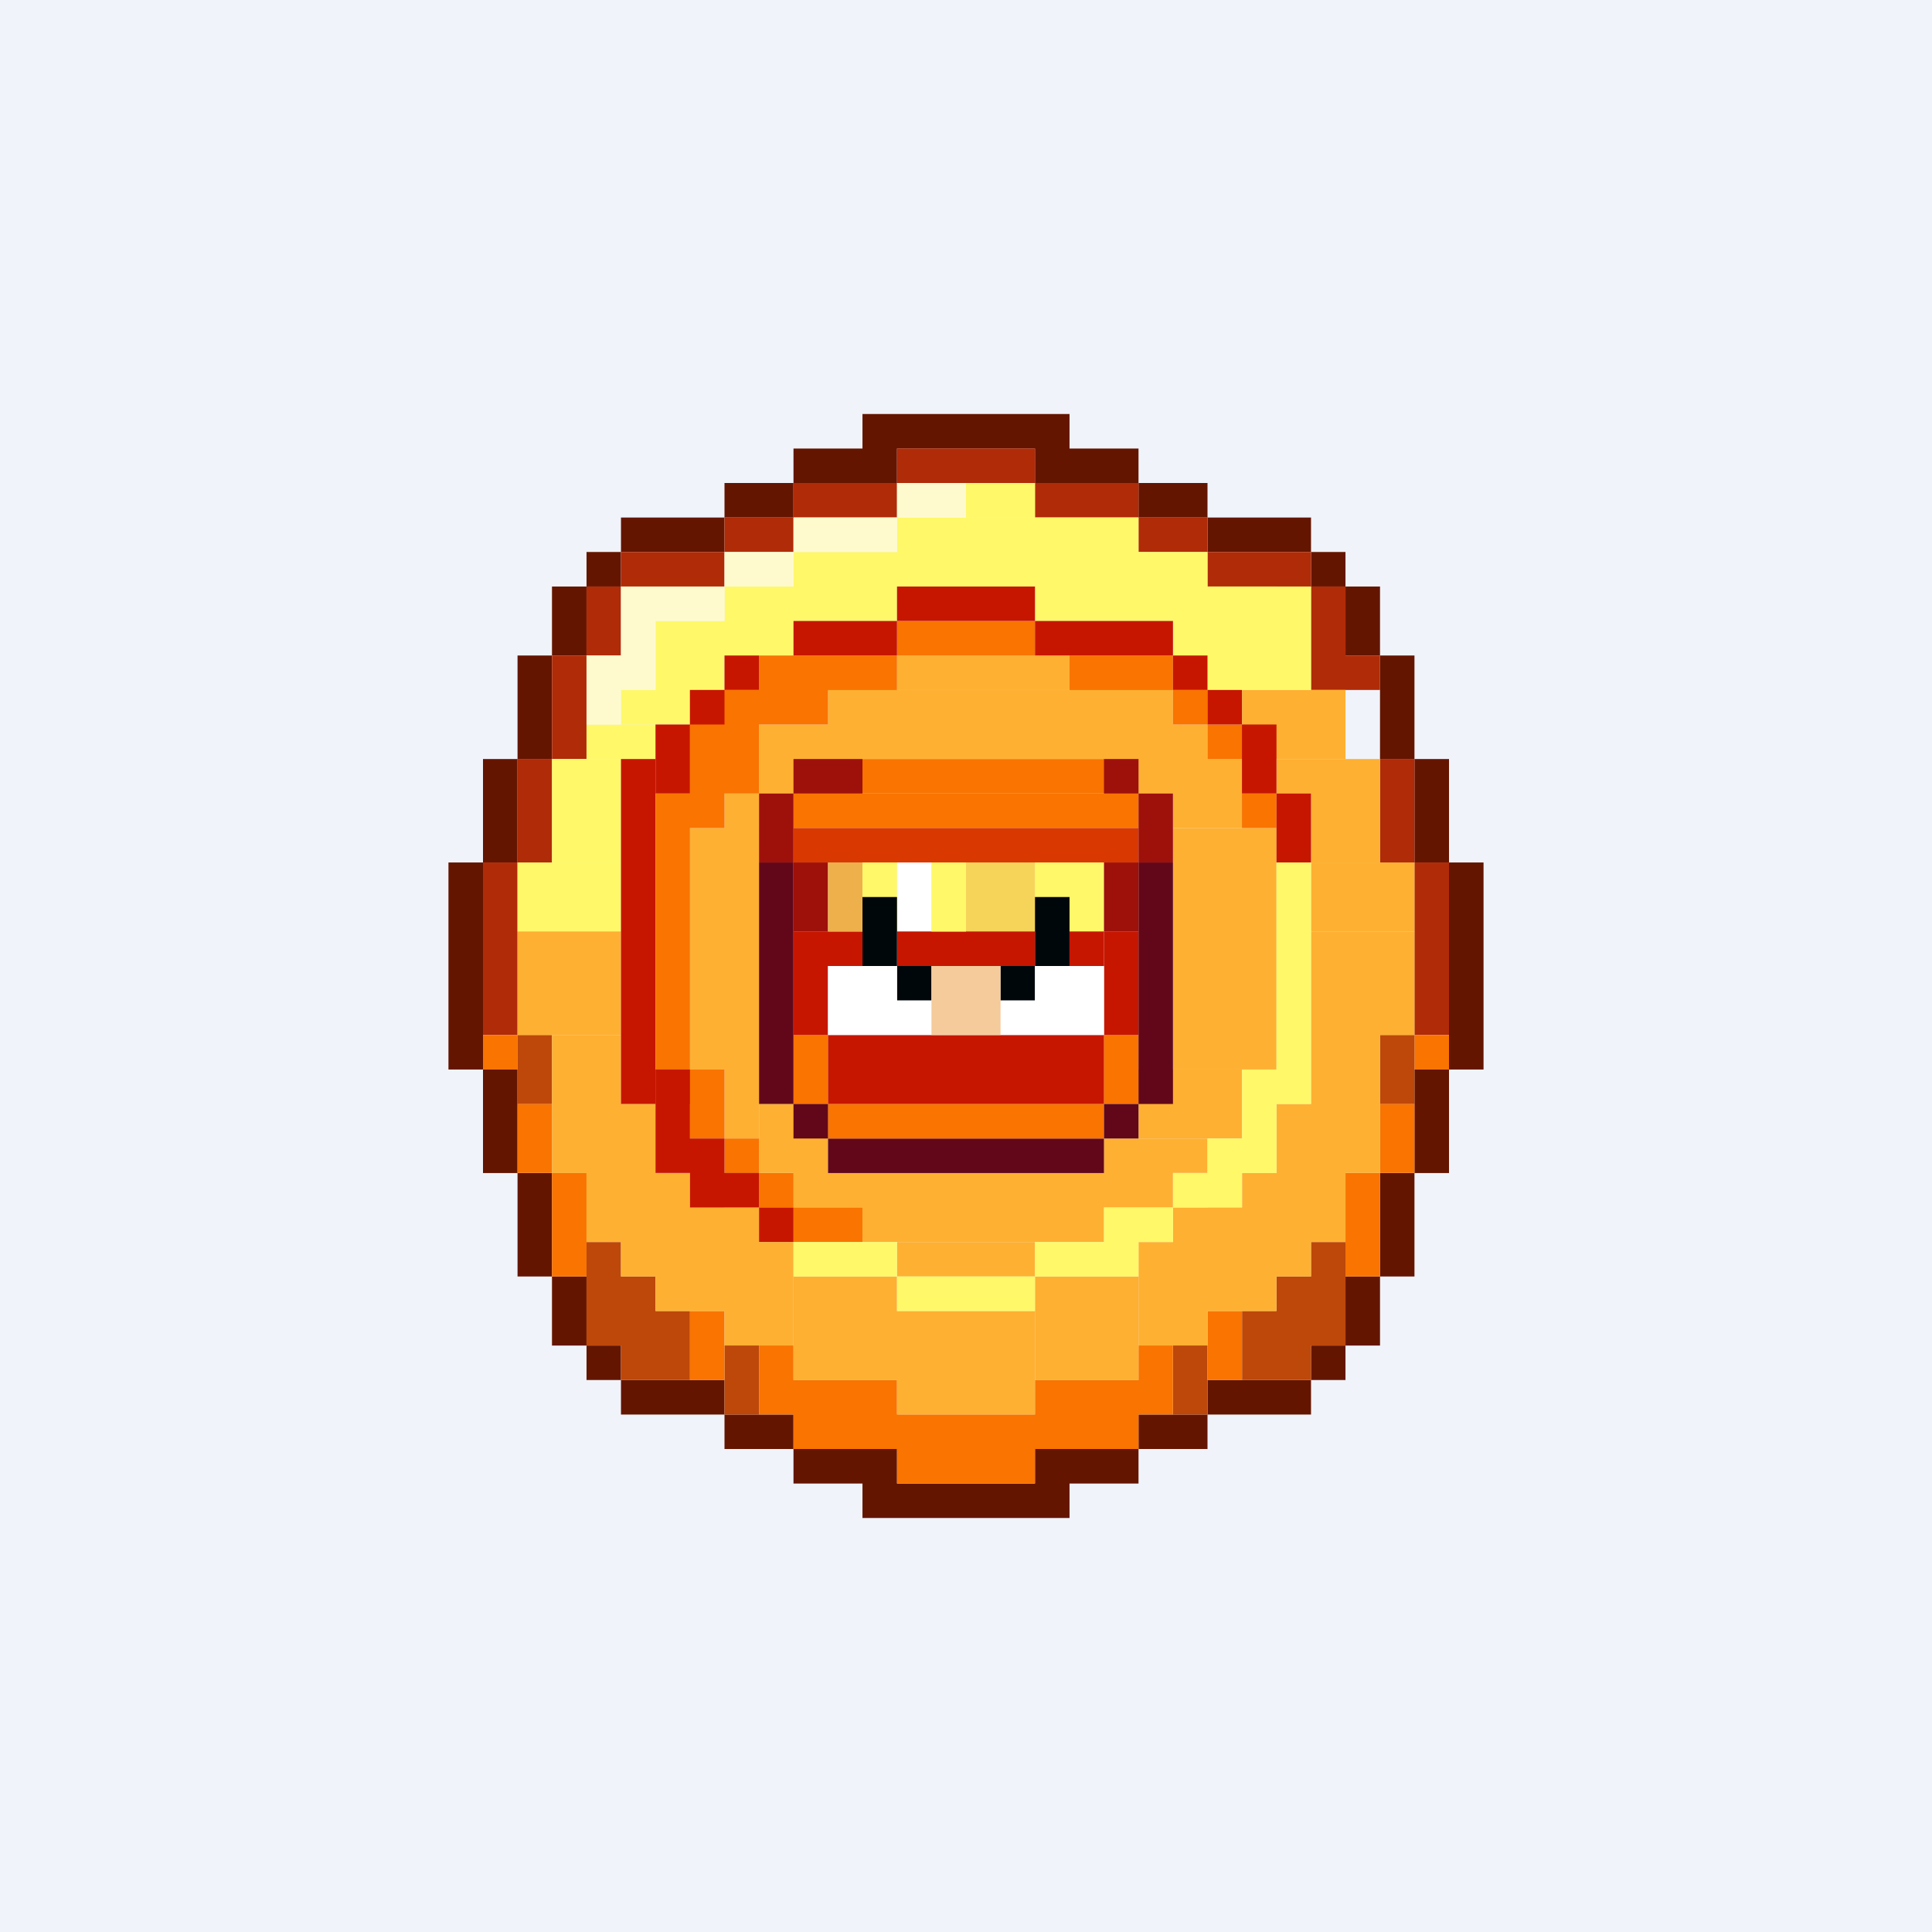 <svg width="24" height="24" viewBox="0 0 24 24" fill="none" xmlns="http://www.w3.org/2000/svg">
<rect x="0" y="0" width="24" height="24" fill="#808080" stroke="none"/>
<g clip-path="url(#clip0_31_6854)">
<path d="M0 0H24V24H0V0Z" fill="#F0F3FA"/>
<path d="M5.571 10.714H6V13.286H5.571V10.714ZM18 10.714H18.429V13.286H18V10.714ZM6 9.429H6.429V10.714H6V9.429ZM6 14.572H6.429V13.286H6V14.572ZM18 14.572H17.571V13.286H18V14.572ZM18 9.429H17.571V10.714H18V9.429ZM6.429 8.143H6.857V9.429H6.429V8.143ZM17.571 15.857H17.143V14.572H17.571V15.857ZM6.429 15.857H6.857V14.572H6.429V15.857ZM17.571 8.143H17.143V9.429H17.571V8.143ZM17.143 16.715H16.714V15.857H17.143V16.715ZM6.857 7.286H7.286V8.143H6.857V7.286ZM6.857 16.715H7.286V15.857H6.857V16.715ZM16.714 17.143H16.286V16.715H16.714V17.143ZM17.143 7.286H16.714V8.143H17.143V7.286ZM7.286 6.857H7.714V7.286H7.286V6.857ZM16.286 17.572H15V17.143H16.286V17.572ZM7.286 17.143H7.714V16.715H7.286V17.143ZM16.714 6.857H16.286V7.286H16.714V6.857ZM15 18H14.143V17.572H15V18ZM7.714 6.429H9V6.857H7.714V6.429ZM7.714 17.572H9V17.143H7.714V17.572ZM14.143 18.429H12.857V18H14.143V18.429ZM16.286 6.429H15V6.857H16.286V6.429ZM9 6H9.857V6.429H9V6ZM13.286 18.857H12V18.429H13.286V18.857ZM9 18H9.857V17.572H9V18ZM15 6H14.143V6.429H15V6ZM9.857 5.572H11.143V6H9.857V5.572ZM9.857 18.429H11.143V18H9.857V18.429ZM14.143 5.572H12.857V6H14.143V5.572ZM10.714 5.143H12V5.572H10.714V5.143ZM10.714 18.857H12V18.429H10.714V18.857ZM13.286 5.143H12V5.572H13.286V5.143Z" fill="#641500"/>
<path d="M6 10.714H6.429V12.857H6V10.714ZM6.429 9.428H6.857V10.714H6.429V9.428ZM17.571 9.428H17.143V10.714H17.571V9.428ZM6.857 8.143H7.286V9.428H6.857V8.143ZM17.143 8.143H16.714V9.428H17.143V8.143ZM7.286 7.286H7.714V8.143H7.286V7.286ZM16.714 7.286H16.286V8.571H16.714V7.286ZM7.714 6.857H9V7.286H7.714V6.857ZM16.286 6.857H15V7.286H16.286V6.857ZM9 6.428H9.857V6.857H9V6.428ZM15 6.428H14.143V6.857H15V6.428ZM9.857 6H11.143V6.428H9.857V6ZM14.143 6H12.857V6.428H14.143V6ZM11.143 5.571H12V6H11.143V5.571ZM12.857 5.571H12V6H12.857V5.571ZM18 10.714H17.571V12.857H18V10.714Z" fill="#B02B08"/>
<path d="M6 12.857H6.429V13.286H6V12.857ZM18 12.857H17.571V13.286H18V12.857ZM6.429 13.714H6.857V14.571H6.429V13.714ZM17.571 13.714H17.143V14.571H17.571V13.714ZM6.857 14.571H7.286V15.857H6.857V14.571ZM17.143 14.571H16.714V15.857H17.143V14.571Z" fill="#F97400"/>
<path d="M7.286 15.429H7.714V16.714H7.286V15.429ZM16.714 15.429H16.286V16.714H16.714V15.429ZM7.714 15.857H8.143V17.143H7.714V15.857ZM16.286 15.857H15.857V17.143H16.286V15.857ZM8.143 16.286H8.571V17.143H8.143V16.286ZM15.857 16.286H15.429V17.143H15.857V16.286ZM9 16.714H9.429V17.572H9V16.714ZM15 16.714H14.572V17.572H15V16.714Z" fill="#BD480A"/>
<path d="M9.429 16.714H9.857V17.571H9.429V16.714ZM14.571 16.714H14.143V17.571H14.571V16.714ZM9.857 17.143H11.143V18H9.857V17.143ZM14.143 17.143H12.857V18H14.143V17.143ZM11.143 17.571H12.857V18.428H11.143V17.571ZM8.571 16.286H9V17.143H8.571V16.286ZM15.429 16.286H15V17.143H15.429V16.286Z" fill="#F97400"/>
<path d="M6.429 12.857H6.857V13.714H6.429V12.857ZM17.571 12.857H17.143V13.714H17.571V12.857Z" fill="#BD480A"/>
<path d="M6.429 10.714H7.714V11.572H6.429V10.714Z" fill="#FFF869"/>
<path d="M17.571 10.714H16.286V11.571H17.571V10.714ZM6.429 11.571H7.714V12.857H6.429V11.571ZM8.571 10.286H9.429V13.286H8.571V10.286ZM14.571 10.286H15.857V13.286H14.571V10.286ZM9 13.286H9.429V14.143H9V13.286Z" fill="#FEB032"/>
<path d="M9 10.714H9.429V9.857H9V10.714ZM9.429 13.714H10.286V14.571H9.429V13.714ZM9.429 9.857H9.857V9.428H9.429V9.857ZM9.857 14.571H10.714V15H9.857V14.571ZM9.429 9.428H10.286V9H9.429V9.428ZM10.714 14.571H13.714V15.428H10.714V14.571ZM10.286 9.428H13.714V8.571H10.286V9.428ZM13.714 14.571H14.571V15H13.714V14.571ZM13.714 9.428H14.571V8.571H13.714V9.428ZM13.714 14.143H15V14.571H13.714V14.143Z" fill="#FEB032"/>
<path d="M14.143 9.857H15V9H14.143V9.857ZM14.143 13.286H15.428V14.143H14.143V13.286Z" fill="#FEB032"/>
<path d="M14.572 10.286H15.429V9.429H14.572V10.286ZM11.143 15.429H12.857V15.857H11.143V15.429ZM11.143 8.572H13.286V8.143H11.143V8.572ZM6.857 12.857H7.714V14.572H6.857V12.857Z" fill="#FEB032"/>
<path d="M7.286 13.714H8.143V15.429H7.286V13.714Z" fill="#FEB032"/>
<path d="M7.714 14.571H8.571V15.857H7.714V14.571Z" fill="#FEB032"/>
<path d="M8.143 15H9V16.286H8.143V15ZM9 15.429H9.857V16.714H9V15.429Z" fill="#FEB032"/>
<path d="M8.571 15H9.429V16.286H8.571V15ZM9.857 15.857H11.143V17.143H9.857V15.857ZM11.143 16.286H12.857V17.571H11.143V16.286ZM17.571 11.571H16.286V12.857H17.571V11.571ZM17.143 12.857H16.286V14.571H17.143V12.857Z" fill="#FEB032"/>
<path d="M16.714 13.714H15.857V15.429H16.714V13.714Z" fill="#FEB032"/>
<path d="M16.286 14.571H15.429V15.857H16.286V14.571Z" fill="#FEB032"/>
<path d="M15.857 15H15V16.286H15.857V15ZM15 15.429H14.143V16.714H15V15.429Z" fill="#FEB032"/>
<path d="M15.429 15H14.572V16.286H15.429V15ZM14.143 15.857H12.857V17.143H14.143V15.857Z" fill="#FEB032"/>
<path d="M6.857 9.429H7.714V10.714H6.857V9.429Z" fill="#FFF869"/>
<path d="M17.143 9.429H16.286V10.714H17.143V9.429ZM16.286 9.429H15.857V9.857H16.286V9.429Z" fill="#FEB032"/>
<path d="M7.286 9H8.143V9.429H7.286V9Z" fill="#FFF869"/>
<path d="M16.714 8.571H15.429V9.428H16.714V8.571Z" fill="#FEB032"/>
<path d="M7.714 8.572H8.571V9H7.714V8.572ZM8.143 7.714H9V8.572H8.143V7.714ZM9 7.286H9.857V8.143H9V7.286ZM9.857 6.857H11.143V7.714H9.857V6.857ZM11.143 6.429H12.857V7.286H11.143V6.429ZM12.857 6.429H14.143V7.714H12.857V6.429ZM14.143 6.857H15V7.714H14.143V6.857Z" fill="#FFF869"/>
<path d="M14.571 7.286H15.857V8.143H14.571V7.286Z" fill="#FFF869"/>
<path d="M15 7.286H16.286V8.571H15V7.286ZM12 6H12.857V6.429H12V6Z" fill="#FFF869"/>
<path d="M7.286 8.143H7.714V9H7.286V8.143ZM7.714 7.286H8.143V8.571H7.714V7.286ZM8.143 7.286H9V7.714H8.143V7.286ZM9 6.857H9.857V7.286H9V6.857ZM9.857 6.429H11.143V6.857H9.857V6.429ZM11.143 6H12V6.429H11.143V6Z" fill="#FFFACE"/>
<path d="M7.714 9.429H8.143V13.714H7.714V9.429Z" fill="#C61600"/>
<path d="M8.143 9.857H8.571V13.714H8.143V9.857ZM8.571 8.572H9V10.286H8.571V8.572ZM9 8.572H9.429V9.857H9V8.572ZM9.429 8.143H9.857V9H9.429V8.143ZM9.857 8.143H10.286V9H9.857V8.143ZM10.286 8.143H11.143V8.572H10.286V8.143ZM11.143 7.714H12.857V8.143H11.143V7.714ZM13.286 8.143H14.571V8.572H13.286V8.143ZM14.571 8.572H15V9H14.571V8.572ZM15 9H15.428V9.429H15V9ZM15.428 9.857H15.857V10.286H15.428V9.857ZM8.571 13.286H9V14.143H8.571V13.286ZM9 14.143H9.429V14.572H9V14.143ZM9.429 14.572H9.857V15H9.429V14.572ZM10.286 15H10.714V15.429H10.286V15ZM9.857 15H10.286V15.429H9.857V15Z" fill="#F97400"/>
<path d="M8.143 9H8.571V9.857H8.143V9ZM15.428 9H15.857V9.857H15.428V9ZM15.857 9.857H16.286V10.714H15.857V9.857ZM8.571 8.571H9V9H8.571V8.571ZM9 8.143H9.429V8.571H9V8.143ZM14.571 8.143H15V8.571H14.571V8.143ZM15 8.571H15.428V9H15V8.571ZM9.857 7.714H11.143V8.143H9.857V7.714ZM12.857 7.714H14.571V8.143H12.857V7.714ZM11.143 7.286H12.857V7.714H11.143V7.286ZM8.571 14.143H9V15H8.571V14.143ZM8.143 13.286H8.571V14.571H8.143V13.286ZM9 14.571H9.429V15H9V14.571ZM9.429 15H9.857V15.428H9.429V15Z" fill="#C61600"/>
<path d="M9.857 15.429H11.143V15.857H9.857V15.429ZM12.857 15.429H14.143V15.857H12.857V15.429ZM13.714 15H14.572V15.429H13.714V15ZM14.572 14.572H15V15H14.572V14.572ZM15 14.143H15.429V15H15V14.143ZM15.429 13.286H15.857V14.572H15.429V13.286ZM15.857 10.714H16.286V13.714H15.857V10.714ZM11.143 15.857H12.857V16.286H11.143V15.857Z" fill="#FFF869"/>
<path d="M10.286 14.143H13.714V14.572H10.286V14.143Z" fill="#620719"/>
<path d="M10.286 13.714H13.714V14.143H10.286V13.714ZM9.857 9.857H14.143V10.286H9.857V9.857Z" fill="#F97400"/>
<path d="M9.857 10.286H14.143V10.714H9.857V10.286Z" fill="#D93900"/>
<path d="M12.857 10.714H13.714V11.572H12.857V10.714Z" fill="#FFF869"/>
<path d="M12 10.714H12.857V11.572H12V10.714Z" fill="#F6D45A"/>
<path d="M9.857 9.429H14.143V9.857H9.857V9.429ZM9.857 12.857H10.286V13.714H9.857V12.857ZM13.714 12.857H14.143V13.714H13.714V12.857Z" fill="#F97400"/>
<path d="M13.714 11.571H14.143V12.857H13.714V11.571ZM9.857 11.571H10.286V12.857H9.857V11.571ZM13.714 12.857V13.714H10.286V12.857H13.714ZM10.714 11.571V12H10.286V11.571H10.714Z" fill="#C61600"/>
<path d="M13.286 11.143V12H12.857V11.143H13.286ZM11.571 12V12.429H11.143V12H11.571ZM12.857 12V12.429H12.428V12H12.857Z" fill="#00070A"/>
<path d="M13.714 12V12.857H12.857V12H13.714ZM11.143 12V12.857H10.286V12H11.143ZM11.572 10.714V11.572H11.143V10.714H11.572ZM12.857 12.429V12.857H11.143V12.429H12.857Z" fill="white"/>
<path d="M12.429 12V12.857H11.571V12H12.429Z" fill="#F5CB9C"/>
<path d="M12.857 11.571V12H11.143V11.571H12.857ZM13.714 11.571V12H13.286V11.571H13.714Z" fill="#C61600"/>
<path d="M9.857 13.714H10.286V14.143H9.857V13.714ZM13.714 13.714H14.143V14.143H13.714V13.714ZM14.143 10.714H14.571V13.714H14.143V10.714ZM9.429 10.714H9.857V13.714H9.429V10.714Z" fill="#620719"/>
<path d="M9.429 9.857H9.857V10.714H9.429V9.857ZM10.714 9.429V9.857H9.857V9.429H10.714ZM14.143 9.429V9.857H13.714V9.429H14.143ZM14.143 9.857H14.571V10.714H14.143V9.857ZM13.714 10.714H14.143V11.572H13.714V10.714ZM9.857 10.714H10.286V11.572H9.857V10.714Z" fill="#9E100A"/>
<path d="M10.286 10.714H10.714V11.572H10.286V10.714Z" fill="#EEB04B"/>
<path d="M11.571 10.714H12V11.572H11.571V10.714ZM10.714 10.714H11.143V11.572H10.714V10.714Z" fill="#FFF869"/>
<path d="M11.143 11.143V12H10.714V11.143H11.143Z" fill="#00070A"/>
</g>
<defs>
<clipPath id="clip0_31_6854">
<rect width="24" height="24" fill="white"/>
</clipPath>
</defs>
</svg>
